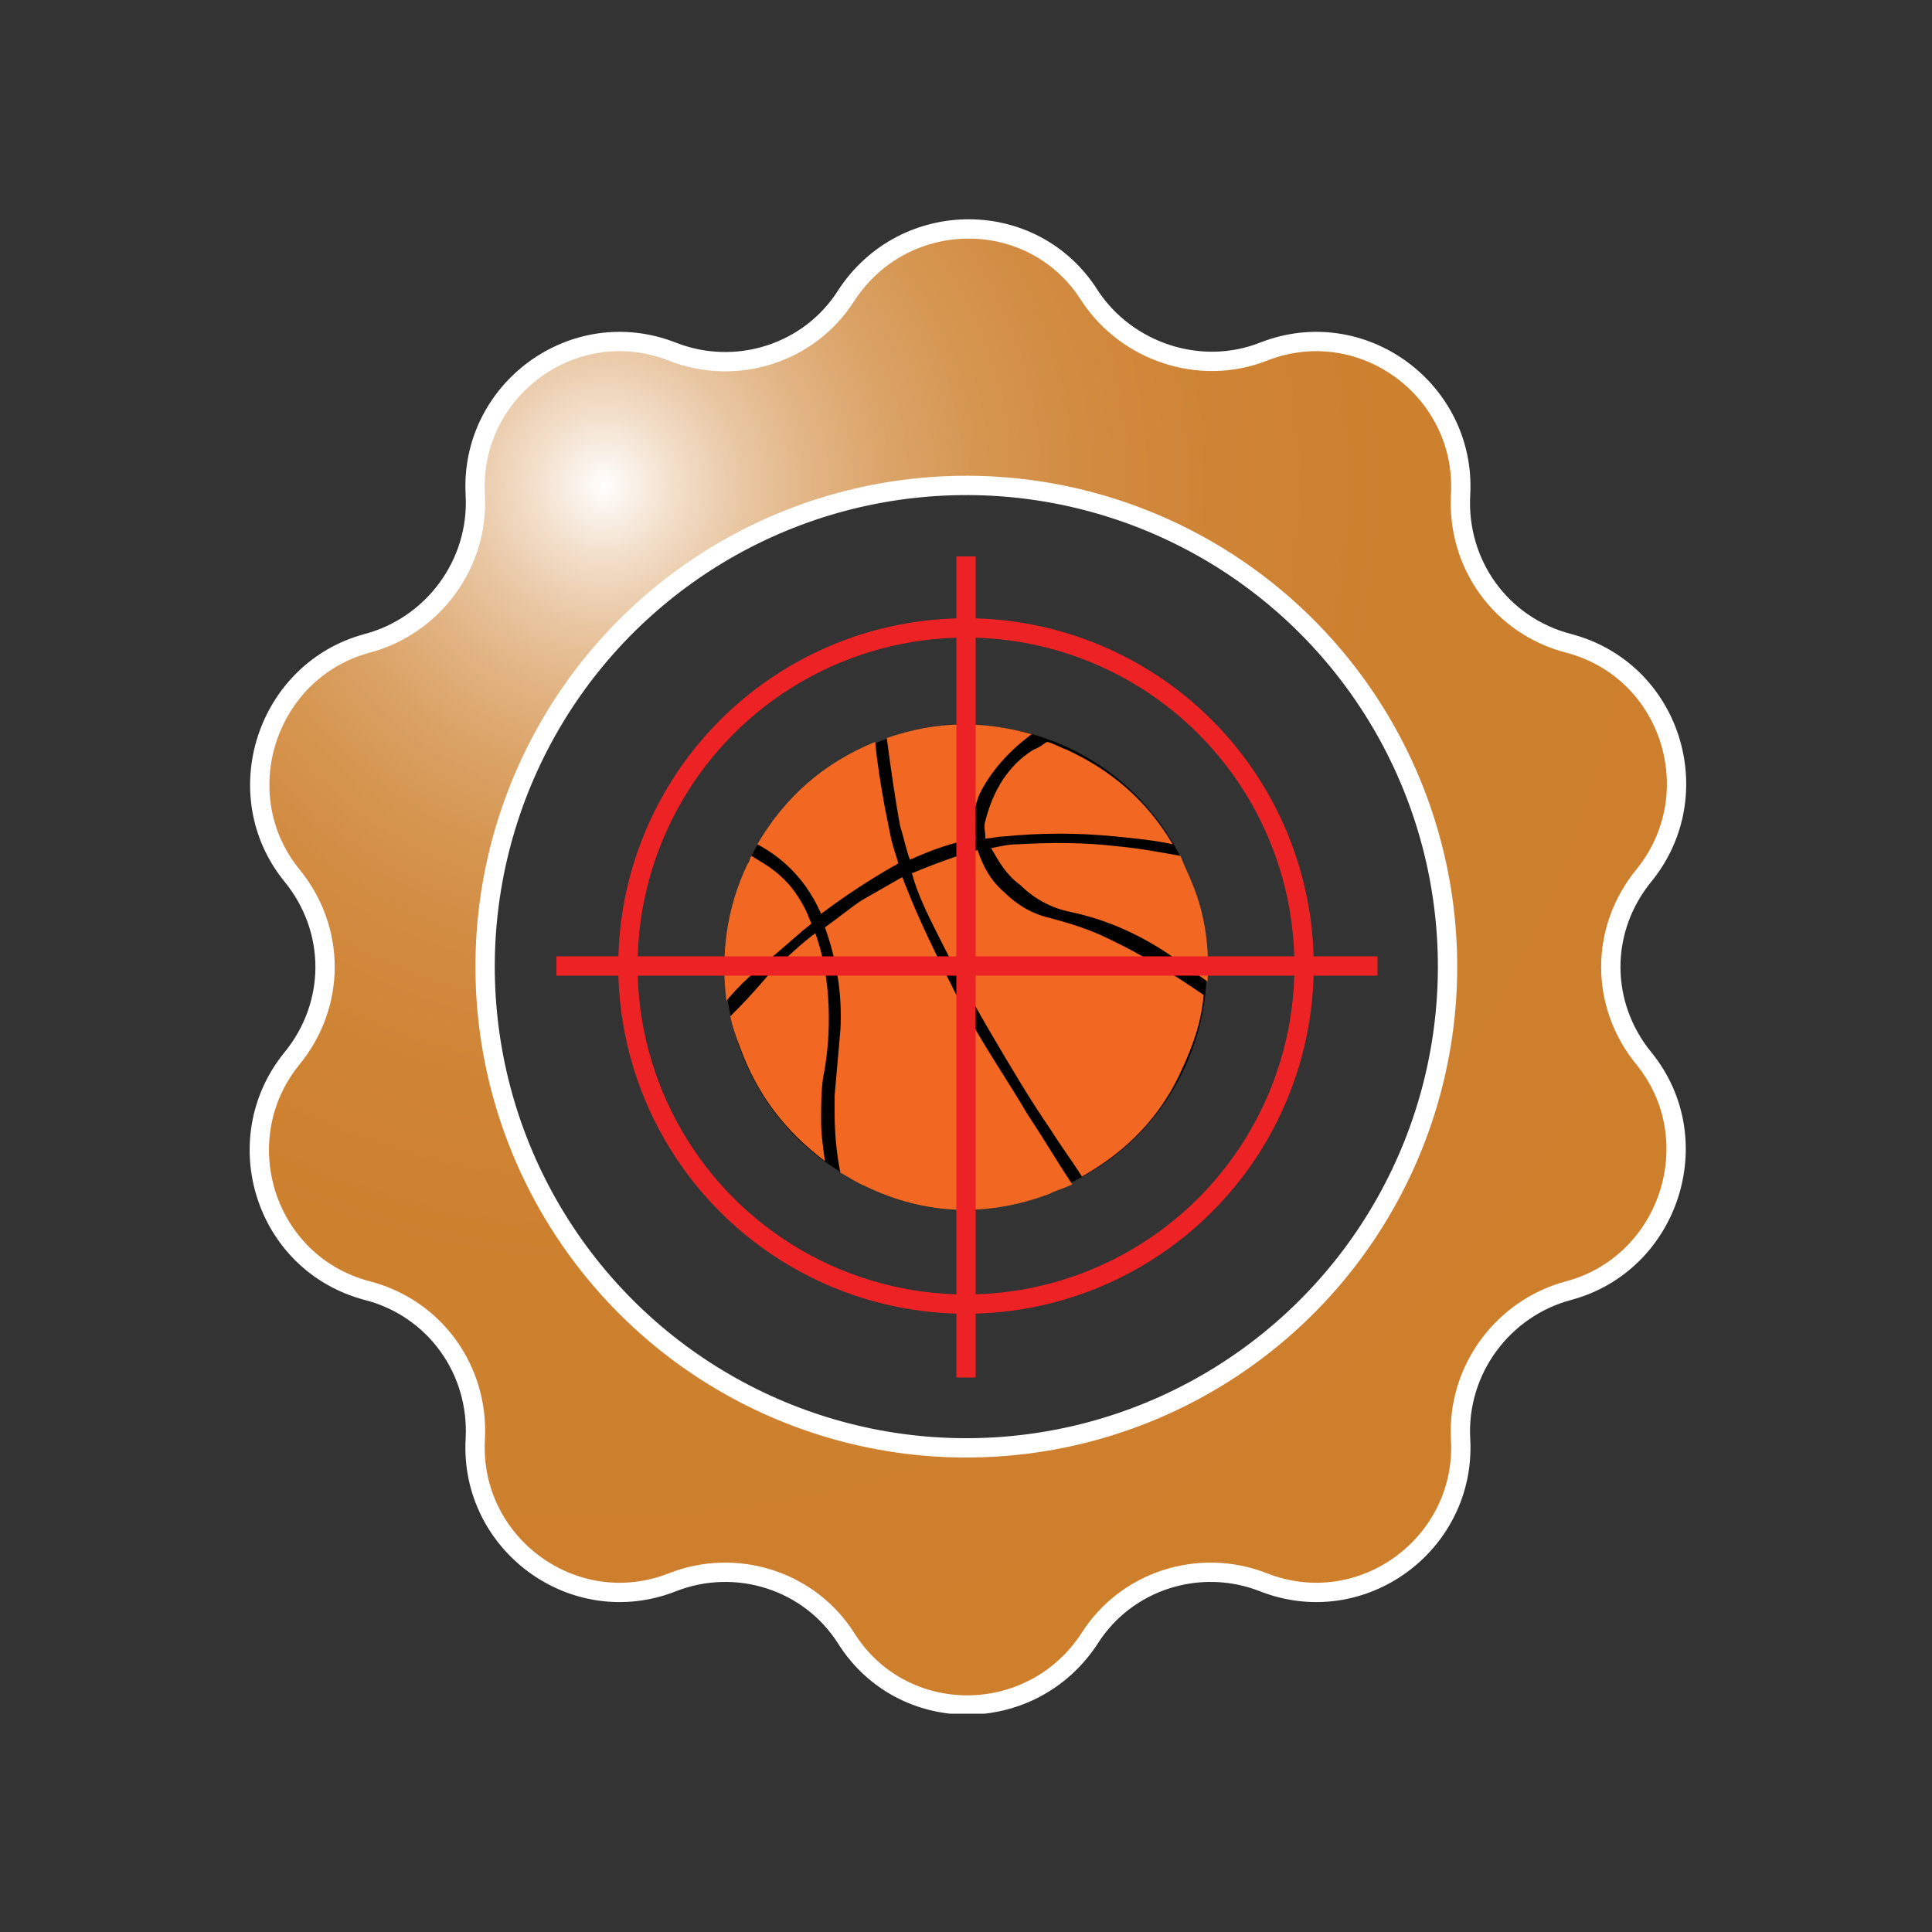 <svg xmlns="http://www.w3.org/2000/svg" xmlns:xlink="http://www.w3.org/1999/xlink" width="100" height="100" viewBox="0 0 100 100"><rect x="0" y="0" width="100" height="100" fill="#333333" stroke="none"/><style>.st0{clip-path:url(#SVGID_2_);} .st1{clip-path:url(#SVGID_4_);fill:url(#SVGID_5_);} .st2{clip-path:url(#SVGID_7_);fill:none;stroke:#FFFFFF;stroke-miterlimit:10;} .st3{clip-path:url(#SVGID_9_);fill:#010101;} .st4{clip-path:url(#SVGID_9_);fill:#F26822;} .st5{clip-path:url(#SVGID_9_);fill:none;stroke:#ED2224;stroke-miterlimit:10;} .st6{clip-path:url(#SVGID_11_);} .st7{clip-path:url(#SVGID_13_);fill:url(#SVGID_14_);} .st8{clip-path:url(#SVGID_16_);fill:none;stroke:#FFFFFF;stroke-miterlimit:10;} .st9{clip-path:url(#SVGID_18_);fill:#010101;} .st10{clip-path:url(#SVGID_18_);fill:#F26822;} .st11{clip-path:url(#SVGID_18_);fill:none;stroke:#ED2224;stroke-miterlimit:10;}</style><g id="MISC_x5F_One_Shot_One_Skill_1_"><defs><path id="SVGID_1_" d="M0 0h100v100H0z"/></defs><clipPath id="SVGID_2_"><use xlink:href="#SVGID_1_" overflow="visible"/></clipPath><g class="st0"><defs><path id="SVGID_3_" d="M29.7 64.5c-8-11.2-5.4-26.8 5.8-34.8 11.2-8 26.8-5.4 34.8 5.8 8 11.2 5.4 26.8-5.8 34.8-4.4 3.1-9.4 4.6-14.4 4.6-7.9 0-15.5-3.6-20.4-10.4M44 15.2c-2 3-5.7 4.2-9 2.8-5.1-2-10.5 1.9-10.3 7.3.2 3.6-2.2 6.7-5.6 7.6-5.3 1.4-7.4 7.7-4 12 2.2 2.8 2.2 6.7-.1 9.5-3.5 4.2-1.5 10.6 3.8 12 3.4.9 5.7 4.2 5.5 7.7-.3 5.4 5 9.4 10.1 7.5 3.3-1.2 7.1 0 9 3 2.9 4.6 9.6 4.7 12.6.1 2-3 5.7-4.2 9-2.8 5.1 2 10.5-1.9 10.3-7.3-.2-3.6 2.2-6.7 5.6-7.6 5.3-1.4 7.4-7.7 4-12-2.2-2.8-2.2-6.7.1-9.5 3.5-4.2 1.5-10.6-3.8-12-3.4-.9-5.7-4.2-5.5-7.7.3-5.4-5-9.4-10.1-7.5-3.3 1.2-7.1 0-9-3-1.5-2.3-3.9-3.5-6.4-3.5-2.3 0-4.7 1.1-6.2 3.4"/></defs><clipPath id="SVGID_4_"><use xlink:href="#SVGID_3_" overflow="visible"/></clipPath><radialGradient id="SVGID_5_" cx="1.054" cy="-1.054" r="1" gradientTransform="matrix(47.455 47.455 47.455 -47.455 31 -75.25)" gradientUnits="userSpaceOnUse"><stop offset="0" stop-color="#FFF"/><stop offset=".013" stop-color="#FCF7F2"/><stop offset=".058" stop-color="#F2DEC9"/><stop offset=".109" stop-color="#E9C7A3"/><stop offset=".164" stop-color="#E2B483"/><stop offset=".225" stop-color="#DBA367"/><stop offset=".294" stop-color="#D69651"/><stop offset=".375" stop-color="#D28B41"/><stop offset=".474" stop-color="#CF8435"/><stop offset=".614" stop-color="#CD802E"/><stop offset="1" stop-color="#CD7F2C"/></radialGradient><path class="st1" d="M50-26.8l77.3 77.4L50 127.9l-77.3-77.3z"/></g><g class="st0"><defs><path id="SVGID_6_" d="M12.8 11.3h74.5v77.4H12.8z"/></defs><clipPath id="SVGID_7_"><use xlink:href="#SVGID_6_" overflow="visible"/></clipPath><path class="st2" d="M65.4 18.2c5.1-2 10.5 2 10.2 7.4-.2 3.6 2.1 6.8 5.6 7.7 5.3 1.4 7.3 7.8 3.9 12-2.3 2.8-2.3 6.7 0 9.5 3.4 4.2 1.3 10.6-3.9 12-3.4.9-5.8 4.1-5.6 7.7.3 5.4-5.1 9.4-10.2 7.4-3.3-1.3-7.1-.1-9 2.9-3 4.6-9.7 4.6-12.6 0-1.9-3-5.7-4.2-9-2.9-5.1 2-10.5-2-10.2-7.4.2-3.6-2.1-6.8-5.6-7.7-5.3-1.4-7.3-7.8-3.9-12 2.3-2.8 2.3-6.7 0-9.5-3.4-4.2-1.3-10.6 3.9-12 3.4-.9 5.8-4.1 5.6-7.7-.3-5.4 5.1-9.4 10.2-7.4 3.3 1.3 7.1.1 9-2.9 3-4.6 9.7-4.6 12.6 0 1.9 2.9 5.7 4.2 9 2.9z"/><ellipse transform="matrix(0.815 -0.58 0.58 0.815 -19.733 38.283)" class="st2" cx="50" cy="50" rx="24.9" ry="24.9"/></g><g class="st0"><defs><path id="SVGID_8_" d="M0 0h100v100H0z"/></defs><clipPath id="SVGID_9_"><use xlink:href="#SVGID_8_" overflow="visible"/></clipPath><path class="st3" d="M55.3 38.7c-6.2-2.9-13.7-.2-16.6 6-2.9 6.2-.2 13.7 6 16.6s13.7.2 16.6-6 .2-13.7-6-16.6"/><path class="st4" d="M57.8 43.8c-1.7-.2-3.4-.2-5.1-.1-.5 0-.9.1-1.4.2.4.7.8 1.4 1.5 1.9.7.7 1.6 1.2 2.6 1.4 1.9.4 3.7 1.2 5.4 2.4.6.4 1.1.8 1.7 1.2.1-1.7-.1-3.4-.8-5.1-.2-.5-.4-.9-.6-1.4-1.1-.2-2.2-.4-3.3-.5m-19.6 8.4l-.4.4c.1.5.3 1.1.5 1.6.9 2.5 2.4 4.4 4.4 5.9-.1-.7-.2-1.4-.2-2.1 0-.7 0-1.5.1-2.2.2-1 .3-2 .3-3.1 0-1.5-.2-3-.7-4.4-.8.6-1.5 1.3-2.2 1.9-.6.7-1.2 1.4-1.8 2M51 42.5c-.1.3 0 .5 0 .8v.1c.3 0 .6-.1.9-.1 2-.2 3.9-.2 5.9 0 1 .1 2 .2 2.9.4-1.3-2.2-3.1-3.8-5.5-4.9-.3-.1-.6-.3-1-.4-.2.1-.4.3-.7.4-1.3.8-2.1 2.1-2.5 3.7m-3.9 2c1.1-.5 2.2-.9 3.4-1.1-.1-.4-.1-.7-.1-1.1 0-.3.1-.7.3-1.2.6-1.2 1.5-2.2 2.7-3.1-2.5-.7-4.9-.7-7.5.2.2 1.5.4 3 .7 4.6.2.6.3 1.2.5 1.7m-.2 1.4c-.1-.2-.1-.3-.2-.5l-2.1 1.2c-.6.4-1.2.9-1.9 1.4.6 1.7.9 3.4.8 5.3-.1 1.1-.2 2.3-.3 3.4v.9c0 1.1.1 2.1.3 3.1.4.2.8.5 1.3.7 3.1 1.5 6.3 1.6 9.5.4.4-.2.8-.3 1.2-.5-.8-1.2-1.5-2.4-2.3-3.6-1-1.7-2.1-3.3-3.1-5.1-.2-.4-.5-.9-.7-1.3-.9-1.8-1.8-3.6-2.5-5.4m.3-.7c.3 1.1.8 2.1 1.3 3.1.9 1.8 1.8 3.5 2.8 5.2 1 1.7 2 3.4 3.1 5 .5.8 1.1 1.6 1.6 2.4 2.3-1.3 4.1-3.1 5.2-5.6.6-1.3 1-2.5 1.1-3.8-1.6-1.1-3.2-2.1-4.9-2.9-1-.5-2-.8-3.1-1.1-.9-.2-1.7-.7-2.3-1.3-.7-.6-1.1-1.3-1.4-2.2-1.1.3-2.2.7-3.4 1.2m-1.1-1.9l-.3-1.5c-.2-1.1-.4-2.3-.5-3.4-2.7 1.1-4.7 2.9-6.1 5.3 1.5.8 2.6 2 3.3 3.6 1.2-.9 2.4-1.7 3.8-2.5.1 0 .1-.1.2-.1-.1-.4-.3-.9-.4-1.4m-6.4 1.5c-.3-.2-.5-.3-.8-.5-.1.1-.1.3-.2.4-1.1 2.3-1.4 4.7-1.1 7.1.5-.6 1-1.1 1.6-1.6.7-.6 1.5-1.3 2.2-1.9.2-.2.4-.3.6-.5-.1-.2-.2-.5-.3-.7-.5-1-1.1-1.7-2-2.3"/><circle class="st5" cx="50" cy="50" r="17.5"/><path class="st5" d="M50 28.8v42.5M28.8 50h42.5"/></g></g></svg>
